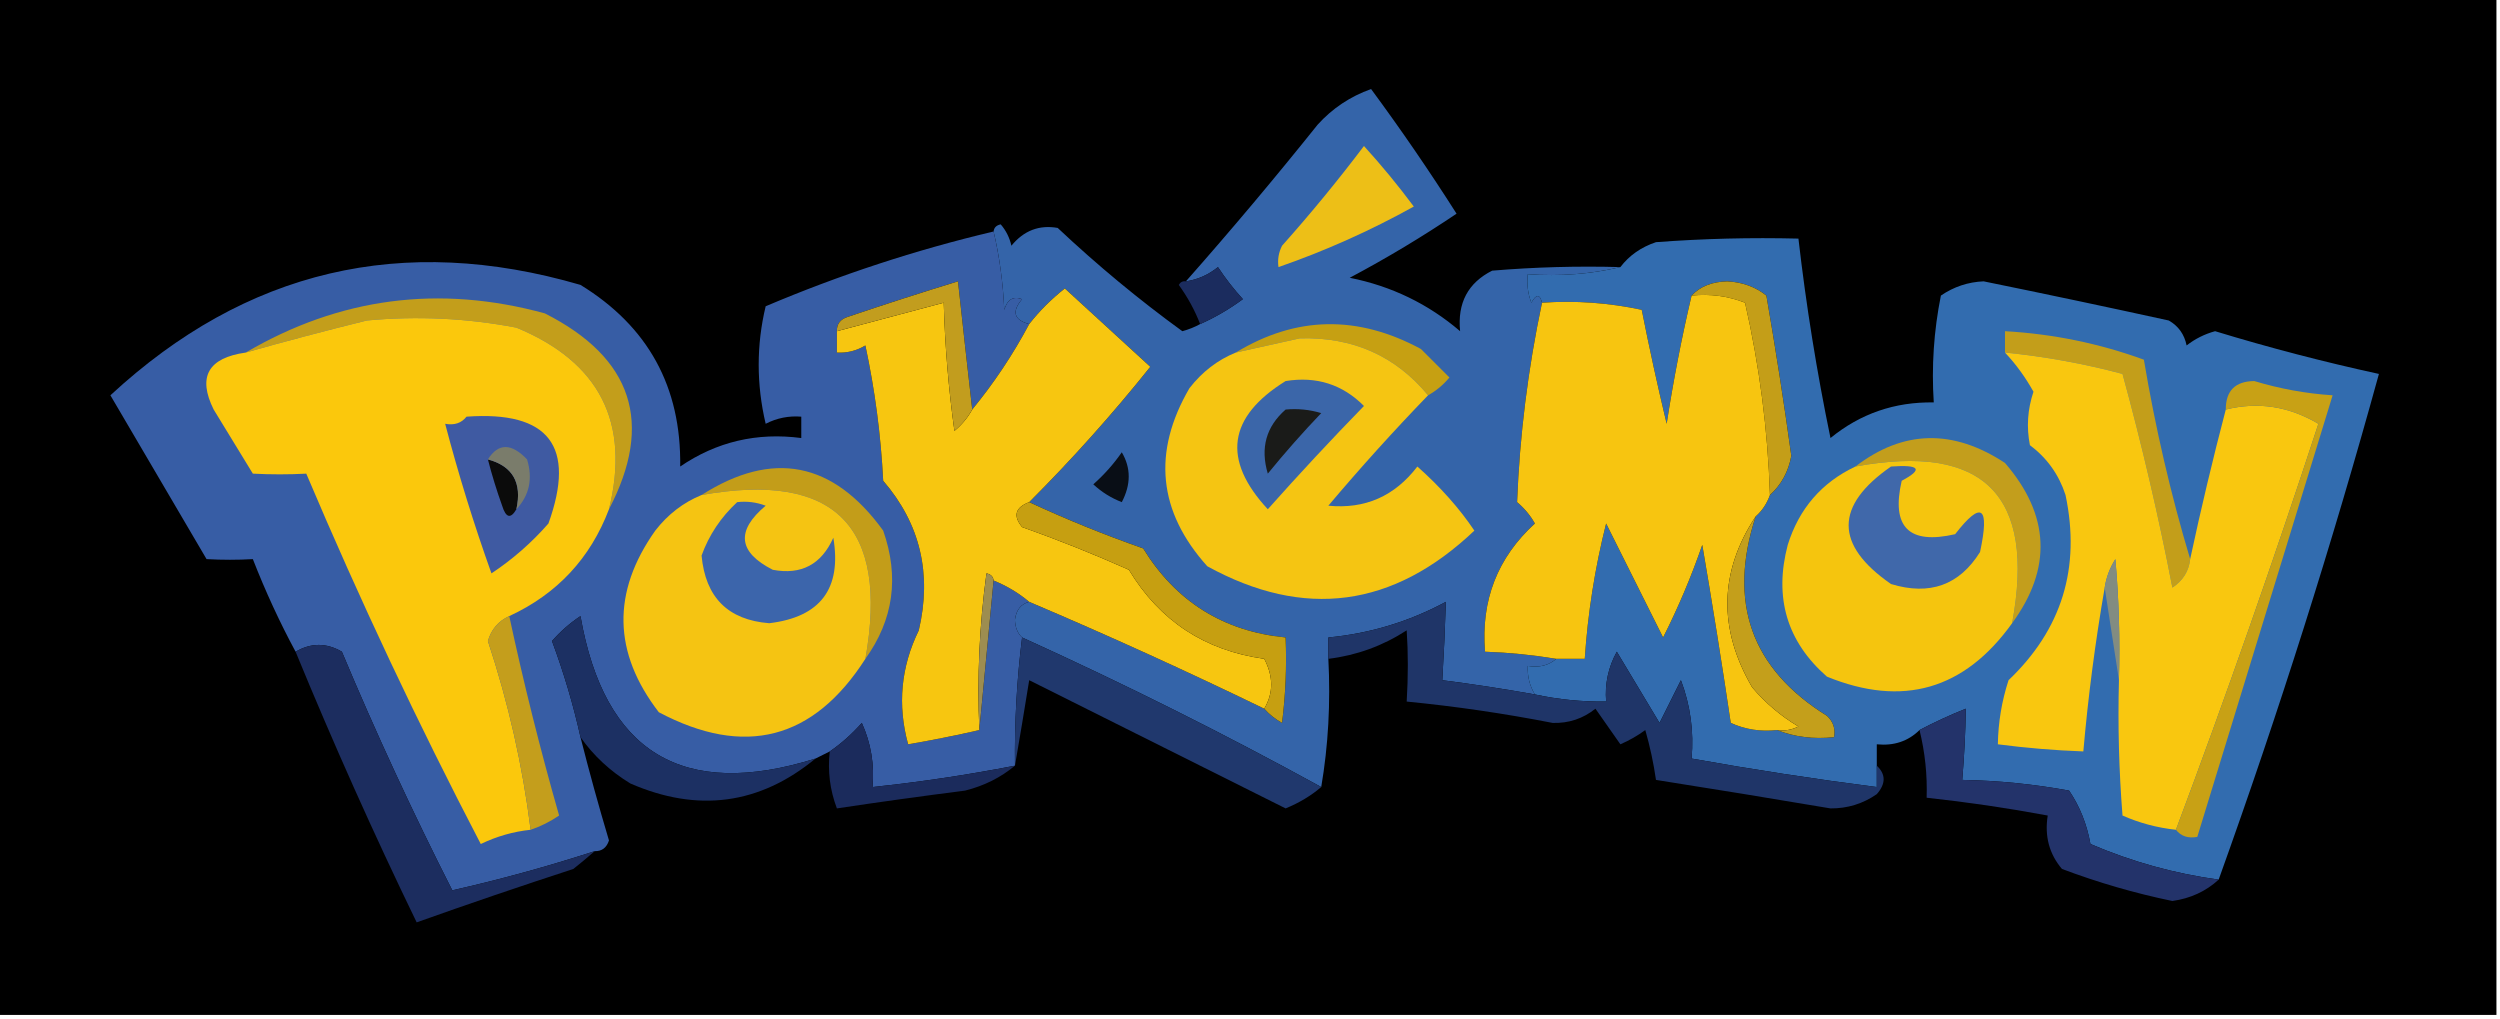 <?xml version="1.0" encoding="UTF-8"?>
<!DOCTYPE svg PUBLIC "-//W3C//DTD SVG 1.1//EN" "http://www.w3.org/Graphics/SVG/1.1/DTD/svg11.dtd">
<svg xmlns="http://www.w3.org/2000/svg" version="1.1" width="351px" height="143px" style="shape-rendering:geometricPrecision; text-rendering:geometricPrecision; image-rendering:optimizeQuality; fill-rule:evenodd; clip-rule:evenodd" xmlns:xlink="http://www.w3.org/1999/xlink">
<g><path style="opacity:1" fill="#000000" d="M -0.5,-0.5 C 116.5,-0.5 233.5,-0.5 350.5,-0.5C 350.5,47.167 350.5,94.833 350.5,142.5C 233.5,142.5 116.5,142.5 -0.5,142.5C -0.5,94.833 -0.5,47.167 -0.5,-0.5 Z"/></g>
<g><path style="opacity:1" fill="#3464a9" d="M 227.5,37.5 C 223.366,38.485 219.032,38.818 214.5,38.5C 214.343,39.873 214.51,41.207 215,42.5C 215.69,41.262 216.19,41.262 216.5,42.5C 214.535,51.751 213.369,61.085 213,70.5C 214.022,71.354 214.855,72.354 215.5,73.5C 210.244,78.287 207.911,84.287 208.5,91.5C 211.86,91.616 215.193,91.949 218.5,92.5C 217.432,93.434 216.099,93.768 214.5,93.5C 214.433,94.959 214.766,96.292 215.5,97.5C 211.186,96.725 206.853,96.059 202.5,95.5C 202.724,91.796 202.89,88.129 203,84.5C 197.835,87.277 192.335,88.944 186.5,89.5C 186.5,90.5 186.5,91.5 186.5,92.5C 186.823,98.69 186.49,104.69 185.5,110.5C 171.81,102.988 157.81,95.988 143.5,89.5C 142.861,88.903 142.528,88.07 142.5,87C 142.684,85.624 143.351,84.791 144.5,84.5C 155.588,89.209 166.588,94.209 177.5,99.5C 178.172,100.267 179.005,100.934 180,101.5C 180.499,97.514 180.666,93.514 180.5,89.5C 171.778,88.638 165.111,84.472 160.5,77C 154.964,75.056 149.631,72.89 144.5,70.5C 150.515,64.484 156.182,58.151 161.5,51.5C 157.526,47.862 153.526,44.195 149.5,40.5C 147.599,42.006 145.932,43.673 144.5,45.5C 142.348,44.923 142.015,43.757 143.5,42C 142.256,41.544 141.423,42.044 141,43.5C 140.823,39.644 140.323,35.977 139.5,32.5C 139.56,31.957 139.893,31.624 140.5,31.5C 141.251,32.376 141.751,33.376 142,34.5C 143.737,32.375 145.904,31.542 148.5,32C 154.053,37.224 159.886,42.057 166,46.5C 166.902,46.257 167.735,45.923 168.5,45.5C 170.612,44.56 172.612,43.394 174.5,42C 173.213,40.59 172.046,39.09 171,37.5C 169.67,38.582 168.17,39.249 166.5,39.5C 172.832,32.333 178.998,24.999 185,17.5C 187.07,15.213 189.57,13.547 192.5,12.5C 196.71,18.206 200.71,24.04 204.5,30C 199.695,33.24 194.695,36.24 189.5,39C 195.359,40.17 200.526,42.67 205,46.5C 204.604,42.543 206.104,39.71 209.5,38C 215.491,37.501 221.491,37.334 227.5,37.5 Z"/></g>
<g><path style="opacity:1" fill="#edbf17" d="M 191.5,20.5 C 193.934,23.171 196.267,26.004 198.5,29C 192.371,32.4 186.037,35.233 179.5,37.5C 179.351,36.448 179.517,35.448 180,34.5C 184.046,29.96 187.879,25.293 191.5,20.5 Z"/></g>
<g><path style="opacity:1" fill="#326caf" d="M 311.5,123.5 C 305.288,122.652 299.288,120.986 293.5,118.5C 292.996,115.701 291.996,113.201 290.5,111C 285.536,110.088 280.536,109.588 275.5,109.5C 275.788,106.134 275.954,102.8 276,99.5C 273.706,100.422 271.539,101.422 269.5,102.5C 267.898,104.074 265.898,104.741 263.5,104.5C 263.5,105.5 263.5,106.5 263.5,107.5C 263.5,108.5 263.5,109.5 263.5,110.5C 254.798,109.383 246.132,108.05 237.5,106.5C 237.837,102.692 237.337,99.026 236,95.5C 235,97.5 234,99.5 233,101.5C 231,98.167 229,94.833 227,91.5C 225.798,93.677 225.298,96.011 225.5,98.5C 222.119,98.54 218.786,98.207 215.5,97.5C 214.766,96.292 214.433,94.959 214.5,93.5C 216.099,93.768 217.432,93.434 218.5,92.5C 219.833,92.5 221.167,92.5 222.5,92.5C 222.928,86.073 223.928,79.74 225.5,73.5C 228.156,78.811 230.822,84.144 233.5,89.5C 235.623,85.299 237.457,80.966 239,76.5C 240.426,84.817 241.76,93.15 243,101.5C 245.041,102.423 247.208,102.756 249.5,102.5C 251.948,103.473 254.615,103.806 257.5,103.5C 257.719,102.325 257.386,101.325 256.5,100.5C 245.888,93.915 242.555,84.582 246.5,72.5C 247.401,71.71 248.068,70.71 248.5,69.5C 250.1,68.048 251.1,66.215 251.5,64C 250.463,56.481 249.296,48.981 248,41.5C 246.475,40.28 244.641,39.613 242.5,39.5C 240.36,39.556 238.694,40.223 237.5,41.5C 236.106,47.412 234.939,53.412 234,59.5C 232.725,54.184 231.559,48.85 230.5,43.5C 225.88,42.507 221.214,42.173 216.5,42.5C 216.19,41.262 215.69,41.262 215,42.5C 214.51,41.207 214.343,39.873 214.5,38.5C 219.032,38.818 223.366,38.485 227.5,37.5C 228.749,35.864 230.416,34.697 232.5,34C 239.158,33.5 245.825,33.334 252.5,33.5C 253.58,42.895 255.08,52.228 257,61.5C 261.195,58.074 266.028,56.407 271.5,56.5C 271.173,51.456 271.506,46.456 272.5,41.5C 274.311,40.261 276.311,39.594 278.5,39.5C 287.179,41.269 295.846,43.102 304.5,45C 305.849,45.772 306.682,46.939 307,48.5C 308.194,47.57 309.527,46.903 311,46.5C 318.621,48.822 326.288,50.822 334,52.5C 327.427,76.388 319.927,100.055 311.5,123.5 Z"/></g>
<g><path style="opacity:1" fill="#375da5" d="M 139.5,32.5 C 140.323,35.977 140.823,39.644 141,43.5C 141.423,42.044 142.256,41.544 143.5,42C 142.015,43.757 142.348,44.923 144.5,45.5C 142.226,49.772 139.559,53.772 136.5,57.5C 135.833,51.654 135.167,45.654 134.5,39.5C 129.315,41.088 124.149,42.755 119,44.5C 117.97,44.836 117.47,45.503 117.5,46.5C 117.5,47.5 117.5,48.5 117.5,49.5C 118.93,49.579 120.264,49.246 121.5,48.5C 122.842,54.76 123.675,61.093 124,67.5C 129.199,73.532 130.866,80.532 129,88.5C 126.488,93.636 125.988,98.969 127.5,104.5C 130.971,103.903 134.305,103.236 137.5,102.5C 138.167,95.5 138.833,88.5 139.5,81.5C 141.368,82.263 143.035,83.263 144.5,84.5C 143.351,84.791 142.684,85.624 142.5,87C 142.528,88.07 142.861,88.903 143.5,89.5C 142.759,95.471 142.425,101.471 142.5,107.5C 135.878,108.791 129.211,109.791 122.5,110.5C 122.789,107.351 122.289,104.351 121,101.5C 119.603,103.07 118.103,104.404 116.5,105.5C 115.833,105.833 115.167,106.167 114.5,106.5C 95.853,112.346 84.853,105.679 81.5,86.5C 80.019,87.48 78.685,88.647 77.5,90C 79.173,94.508 80.507,99.008 81.5,103.5C 82.725,108.345 84.058,113.178 85.5,118C 85.164,119.03 84.497,119.53 83.5,119.5C 76.85,121.661 70.183,123.494 63.5,125C 57.931,114.029 52.764,102.862 48,91.5C 45.837,90.232 43.67,90.232 41.5,91.5C 39.275,87.377 37.275,83.044 35.5,78.5C 33.377,78.623 31.211,78.623 29,78.5C 24.5,70.833 20,63.167 15.5,55.5C 34.531,37.882 56.531,32.715 81.5,40C 90.995,45.821 95.661,54.321 95.5,65.5C 100.605,62.016 106.272,60.683 112.5,61.5C 112.5,60.5 112.5,59.5 112.5,58.5C 110.738,58.357 109.071,58.691 107.5,59.5C 106.194,53.946 106.194,48.446 107.5,43C 117.894,38.591 128.56,35.091 139.5,32.5 Z"/></g>
<g><path style="opacity:1" fill="#1b2c5e" d="M 168.5,45.5 C 167.758,43.574 166.758,41.741 165.5,40C 165.728,39.601 166.062,39.435 166.5,39.5C 168.17,39.249 169.67,38.582 171,37.5C 172.046,39.09 173.213,40.59 174.5,42C 172.612,43.394 170.612,44.56 168.5,45.5 Z"/></g>
<g><path style="opacity:1" fill="#c49e18" d="M 248.5,69.5 C 248.204,60.392 247.038,51.392 245,42.5C 242.619,41.565 240.119,41.232 237.5,41.5C 238.694,40.223 240.36,39.556 242.5,39.5C 244.641,39.613 246.475,40.28 248,41.5C 249.296,48.981 250.463,56.481 251.5,64C 251.1,66.215 250.1,68.048 248.5,69.5 Z"/></g>
<g><path style="opacity:1" fill="#c39e1b" d="M 85.5,71.5 C 88.508,59.323 84.175,50.823 72.5,46C 65.541,44.669 58.541,44.336 51.5,45C 45.77,46.413 40.103,47.913 34.5,49.5C 47.662,41.772 61.662,39.938 76.5,44C 88.823,50.239 91.823,59.406 85.5,71.5 Z"/></g>
<g><path style="opacity:1" fill="#f7c610" d="M 144.5,70.5 C 142.534,71.254 142.2,72.421 143.5,74C 148.58,75.804 153.58,77.804 158.5,80C 162.815,87.162 169.148,91.329 177.5,92.5C 178.797,94.973 178.797,97.307 177.5,99.5C 166.588,94.209 155.588,89.209 144.5,84.5C 143.035,83.263 141.368,82.263 139.5,81.5C 139.44,80.957 139.107,80.624 138.5,80.5C 137.503,87.803 137.169,95.136 137.5,102.5C 134.305,103.236 130.971,103.903 127.5,104.5C 125.988,98.969 126.488,93.636 129,88.5C 130.866,80.532 129.199,73.532 124,67.5C 123.675,61.093 122.842,54.76 121.5,48.5C 120.264,49.246 118.93,49.579 117.5,49.5C 117.5,48.5 117.5,47.5 117.5,46.5C 122.501,45.166 127.501,43.833 132.5,42.5C 132.669,48.523 133.169,54.523 134,60.5C 135.045,59.627 135.878,58.627 136.5,57.5C 139.559,53.772 142.226,49.772 144.5,45.5C 145.932,43.673 147.599,42.006 149.5,40.5C 153.526,44.195 157.526,47.862 161.5,51.5C 156.182,58.151 150.515,64.484 144.5,70.5 Z"/></g>
<g><path style="opacity:1" fill="#f7c510" d="M 237.5,41.5 C 240.119,41.232 242.619,41.565 245,42.5C 247.038,51.392 248.204,60.392 248.5,69.5C 248.068,70.71 247.401,71.71 246.5,72.5C 241.372,80.273 241.206,88.273 246,96.5C 247.873,98.709 250.04,100.542 252.5,102C 251.552,102.483 250.552,102.649 249.5,102.5C 247.208,102.756 245.041,102.423 243,101.5C 241.76,93.15 240.426,84.817 239,76.5C 237.457,80.966 235.623,85.299 233.5,89.5C 230.822,84.144 228.156,78.811 225.5,73.5C 223.928,79.74 222.928,86.073 222.5,92.5C 221.167,92.5 219.833,92.5 218.5,92.5C 215.193,91.949 211.86,91.616 208.5,91.5C 207.911,84.287 210.244,78.287 215.5,73.5C 214.855,72.354 214.022,71.354 213,70.5C 213.369,61.085 214.535,51.751 216.5,42.5C 221.214,42.173 225.88,42.507 230.5,43.5C 231.559,48.85 232.725,54.184 234,59.5C 234.939,53.412 236.106,47.412 237.5,41.5 Z"/></g>
<g><path style="opacity:1" fill="#fbc80c" d="M 85.5,71.5 C 82.883,78.39 78.217,83.39 71.5,86.5C 69.978,87.191 68.978,88.358 68.5,90C 71.375,98.666 73.375,107.499 74.5,116.5C 72.063,116.756 69.729,117.423 67.5,118.5C 58.68,101.573 50.513,84.24 43,66.5C 40.535,66.631 38.035,66.631 35.5,66.5C 33.667,63.5 31.833,60.5 30,57.5C 27.718,52.912 29.218,50.245 34.5,49.5C 40.103,47.913 45.77,46.413 51.5,45C 58.541,44.336 65.541,44.669 72.5,46C 84.175,50.823 88.508,59.323 85.5,71.5 Z"/></g>
<g><path style="opacity:1" fill="#c29d1e" d="M 136.5,57.5 C 135.878,58.627 135.045,59.627 134,60.5C 133.169,54.523 132.669,48.523 132.5,42.5C 127.501,43.833 122.501,45.166 117.5,46.5C 117.47,45.503 117.97,44.836 119,44.5C 124.149,42.755 129.315,41.088 134.5,39.5C 135.167,45.654 135.833,51.654 136.5,57.5 Z"/></g>
<g><path style="opacity:1" fill="#c6a012" d="M 200.5,55.5 C 195.926,49.962 189.926,47.296 182.5,47.5C 179.488,48.172 176.488,48.839 173.5,49.5C 181.944,44.359 190.61,44.192 199.5,49C 200.833,50.333 202.167,51.667 203.5,53C 202.627,54.045 201.627,54.878 200.5,55.5 Z"/></g>
<g><path style="opacity:1" fill="#c39e1a" d="M 307.5,78.5 C 307.315,80.196 306.481,81.529 305,82.5C 303.046,72.391 300.712,62.391 298,52.5C 292.61,51.056 287.11,50.056 281.5,49.5C 281.5,48.5 281.5,47.5 281.5,46.5C 288.222,46.878 294.722,48.211 301,50.5C 302.615,60.095 304.782,69.429 307.5,78.5 Z"/></g>
<g><path style="opacity:1" fill="#f5c512" d="M 200.5,55.5 C 195.671,60.497 191.004,65.664 186.5,71C 191.642,71.504 195.809,69.671 199,65.5C 202.245,68.386 204.912,71.386 207,74.5C 195.609,85.316 183.109,86.983 169.5,79.5C 162.598,71.819 161.765,63.485 167,54.5C 168.777,52.21 170.944,50.543 173.5,49.5C 176.488,48.839 179.488,48.172 182.5,47.5C 189.926,47.296 195.926,49.962 200.5,55.5 Z"/></g>
<g><path style="opacity:1" fill="#f9c70f" d="M 281.5,49.5 C 287.11,50.056 292.61,51.056 298,52.5C 300.712,62.391 303.046,72.391 305,82.5C 306.481,81.529 307.315,80.196 307.5,78.5C 309.01,71.459 310.677,64.459 312.5,57.5C 317.022,56.373 321.355,57.039 325.5,59.5C 319.161,78.863 312.494,97.863 305.5,116.5C 302.882,116.221 300.382,115.554 298,114.5C 297.5,108.175 297.334,101.842 297.5,95.5C 297.666,89.824 297.499,84.157 297,78.5C 296.209,79.745 295.709,81.078 295.5,82.5C 294.174,90.122 293.174,97.788 292.5,105.5C 288.481,105.354 284.481,105.021 280.5,104.5C 280.547,101.432 281.047,98.432 282,95.5C 289.488,88.367 292.154,79.701 290,69.5C 289.07,66.638 287.403,64.305 285,62.5C 284.501,59.978 284.668,57.478 285.5,55C 284.363,52.959 283.03,51.125 281.5,49.5 Z"/></g>
<g><path style="opacity:1" fill="#3b66a9" d="M 180.5,53.5 C 184.819,52.799 188.486,53.966 191.5,57C 186.884,61.738 182.384,66.572 178,71.5C 171.548,64.54 172.381,58.54 180.5,53.5 Z"/></g>
<g><path style="opacity:1" fill="#3f5aa2" d="M 65.5,58.5 C 77.074,57.663 80.907,62.663 77,73.5C 74.629,76.206 71.963,78.539 69,80.5C 66.524,73.573 64.357,66.573 62.5,59.5C 63.791,59.737 64.791,59.404 65.5,58.5 Z"/></g>
<g><path style="opacity:1" fill="#1a1b19" d="M 180.5,57.5 C 182.199,57.34 183.866,57.507 185.5,58C 182.882,60.739 180.382,63.573 178,66.5C 176.927,62.9 177.76,59.9 180.5,57.5 Z"/></g>
<g><path style="opacity:1" fill="#c39e1c" d="M 282.5,87.5 C 285.845,69.512 278.512,62.178 260.5,65.5C 267.195,60.356 274.195,60.189 281.5,65C 287.806,72.296 288.14,79.796 282.5,87.5 Z"/></g>
<g><path style="opacity:1" fill="#090e16" d="M 157.5,63.5 C 158.797,65.693 158.797,68.027 157.5,70.5C 155.998,69.917 154.665,69.084 153.5,68C 155.041,66.629 156.375,65.129 157.5,63.5 Z"/></g>
<g><path style="opacity:1" fill="#f5c50e" d="M 282.5,87.5 C 275.806,96.84 267.139,99.34 256.5,95C 250.882,90.071 249.049,83.904 251,76.5C 252.592,71.412 255.759,67.745 260.5,65.5C 278.512,62.178 285.845,69.512 282.5,87.5 Z"/></g>
<g><path style="opacity:1" fill="#0b0b0b" d="M 68.5,64.5 C 71.987,65.445 73.32,67.778 72.5,71.5C 71.698,72.885 71.031,72.718 70.5,71C 69.726,68.846 69.059,66.679 68.5,64.5 Z"/></g>
<g><path style="opacity:1" fill="#7a7c6b" d="M 72.5,71.5 C 73.32,67.778 71.987,65.445 68.5,64.5C 69.961,62.189 71.794,62.189 74,64.5C 74.826,67.212 74.326,69.545 72.5,71.5 Z"/></g>
<g><path style="opacity:1" fill="#c39d19" d="M 121.5,92.5 C 124.833,73.833 117.167,66.167 98.5,69.5C 108.477,63.143 116.977,64.809 124,74.5C 126.284,81.013 125.45,87.013 121.5,92.5 Z"/></g>
<g><path style="opacity:1" fill="#f5c412" d="M 121.5,92.5 C 114.211,103.87 104.544,106.37 92.5,100C 86.052,91.63 85.885,83.13 92,74.5C 93.777,72.21 95.944,70.543 98.5,69.5C 117.167,66.167 124.833,73.833 121.5,92.5 Z"/></g>
<g><path style="opacity:1" fill="#4068aa" d="M 265.5,65.5 C 269.554,65.21 270.054,65.877 267,67.5C 265.5,74 268,76.5 274.5,75C 278.211,70.228 279.377,71.061 278,77.5C 275.103,82.155 270.937,83.655 265.5,82C 257.565,76.504 257.565,71.004 265.5,65.5 Z"/></g>
<g><path style="opacity:1" fill="#c69f11" d="M 144.5,70.5 C 149.631,72.89 154.964,75.056 160.5,77C 165.111,84.472 171.778,88.638 180.5,89.5C 180.666,93.514 180.499,97.514 180,101.5C 179.005,100.934 178.172,100.267 177.5,99.5C 178.797,97.307 178.797,94.973 177.5,92.5C 169.148,91.329 162.815,87.162 158.5,80C 153.58,77.804 148.58,75.804 143.5,74C 142.2,72.421 142.534,71.254 144.5,70.5 Z"/></g>
<g><path style="opacity:1" fill="#3c65ab" d="M 103.5,70.5 C 104.873,70.343 106.207,70.51 107.5,71C 103.299,74.523 103.632,77.523 108.5,80C 112.493,80.753 115.326,79.253 117,75.5C 118.197,82.637 115.197,86.637 108,87.5C 102.211,87.045 99.044,83.878 98.5,78C 99.546,75.114 101.213,72.614 103.5,70.5 Z"/></g>
<g><path style="opacity:1" fill="#c8a115" d="M 305.5,116.5 C 312.494,97.863 319.161,78.863 325.5,59.5C 321.355,57.039 317.022,56.373 312.5,57.5C 312.491,54.864 313.825,53.531 316.5,53.5C 320.097,54.589 323.763,55.255 327.5,55.5C 321.167,76.167 314.833,96.833 308.5,117.5C 307.209,117.737 306.209,117.404 305.5,116.5 Z"/></g>
<g><path style="opacity:1" fill="#c49f1b" d="M 246.5,72.5 C 242.555,84.582 245.888,93.915 256.5,100.5C 257.386,101.325 257.719,102.325 257.5,103.5C 254.615,103.806 251.948,103.473 249.5,102.5C 250.552,102.649 251.552,102.483 252.5,102C 250.04,100.542 247.873,98.709 246,96.5C 241.206,88.273 241.372,80.273 246.5,72.5 Z"/></g>
<g><path style="opacity:1" fill="#c49e1c" d="M 71.5,86.5 C 73.514,95.889 75.847,105.223 78.5,114.5C 77.234,115.362 75.901,116.029 74.5,116.5C 73.375,107.499 71.375,98.666 68.5,90C 68.978,88.358 69.978,87.191 71.5,86.5 Z"/></g>
<g><path style="opacity:1" fill="#9d8d50" d="M 139.5,81.5 C 138.833,88.5 138.167,95.5 137.5,102.5C 137.169,95.136 137.503,87.803 138.5,80.5C 139.107,80.624 139.44,80.957 139.5,81.5 Z"/></g>
<g><path style="opacity:1" fill="#20386d" d="M 143.5,89.5 C 157.81,95.988 171.81,102.988 185.5,110.5C 184.063,111.725 182.396,112.725 180.5,113.5C 168.531,107.516 156.531,101.516 144.5,95.5C 143.833,99.647 143.166,103.647 142.5,107.5C 142.425,101.471 142.759,95.471 143.5,89.5 Z"/></g>
<g><path style="opacity:1" fill="#828c81" d="M 297.5,95.5 C 296.833,91.167 296.167,86.833 295.5,82.5C 295.709,81.078 296.209,79.745 297,78.5C 297.499,84.157 297.666,89.824 297.5,95.5 Z"/></g>
<g><path style="opacity:1" fill="#1c2d5f" d="M 83.5,119.5 C 82.571,120.315 81.571,121.148 80.5,122C 73.118,124.405 65.785,126.905 58.5,129.5C 52.447,117.011 46.781,104.344 41.5,91.5C 43.67,90.232 45.837,90.232 48,91.5C 52.764,102.862 57.931,114.029 63.5,125C 70.183,123.494 76.85,121.661 83.5,119.5 Z"/></g>
<g><path style="opacity:1" fill="#1c3063" d="M 114.5,106.5 C 106.652,112.96 97.986,114.127 88.5,110C 85.67,108.272 83.337,106.105 81.5,103.5C 80.507,99.008 79.173,94.508 77.5,90C 78.685,88.647 80.019,87.48 81.5,86.5C 84.853,105.679 95.853,112.346 114.5,106.5 Z"/></g>
<g><path style="opacity:1" fill="#1f3568" d="M 215.5,97.5 C 218.786,98.207 222.119,98.54 225.5,98.5C 225.298,96.011 225.798,93.677 227,91.5C 229,94.833 231,98.167 233,101.5C 234,99.5 235,97.5 236,95.5C 237.337,99.026 237.837,102.692 237.5,106.5C 246.132,108.05 254.798,109.383 263.5,110.5C 263.5,109.5 263.5,108.5 263.5,107.5C 264.782,108.708 264.782,110.042 263.5,111.5C 261.546,112.851 259.379,113.518 257,113.5C 248.826,112.118 240.66,110.785 232.5,109.5C 232.162,107.146 231.662,104.813 231,102.5C 229.915,103.293 228.748,103.96 227.5,104.5C 226.333,102.833 225.167,101.167 224,99.5C 222.261,100.894 220.261,101.561 218,101.5C 211.207,100.172 204.374,99.172 197.5,98.5C 197.712,94.985 197.712,91.652 197.5,88.5C 194.141,90.68 190.474,92.013 186.5,92.5C 186.5,91.5 186.5,90.5 186.5,89.5C 192.335,88.944 197.835,87.277 203,84.5C 202.89,88.129 202.724,91.796 202.5,95.5C 206.853,96.059 211.186,96.725 215.5,97.5 Z"/></g>
<g><path style="opacity:1" fill="#1b2b5c" d="M 142.5,107.5 C 140.507,109.163 138.174,110.33 135.5,111C 129.47,111.769 123.47,112.602 117.5,113.5C 116.52,110.914 116.187,108.247 116.5,105.5C 118.103,104.404 119.603,103.07 121,101.5C 122.289,104.351 122.789,107.351 122.5,110.5C 129.211,109.791 135.878,108.791 142.5,107.5 Z"/></g>
<g><path style="opacity:1" fill="#23336a" d="M 311.5,123.5 C 309.713,125.141 307.546,126.141 305,126.5C 299.718,125.406 294.551,123.906 289.5,122C 287.709,119.894 287.042,117.394 287.5,114.5C 281.878,113.452 276.211,112.619 270.5,112C 270.603,108.783 270.27,105.617 269.5,102.5C 271.539,101.422 273.706,100.422 276,99.5C 275.954,102.8 275.788,106.134 275.5,109.5C 280.536,109.588 285.536,110.088 290.5,111C 291.996,113.201 292.996,115.701 293.5,118.5C 299.288,120.986 305.288,122.652 311.5,123.5 Z"/></g>
</svg>
